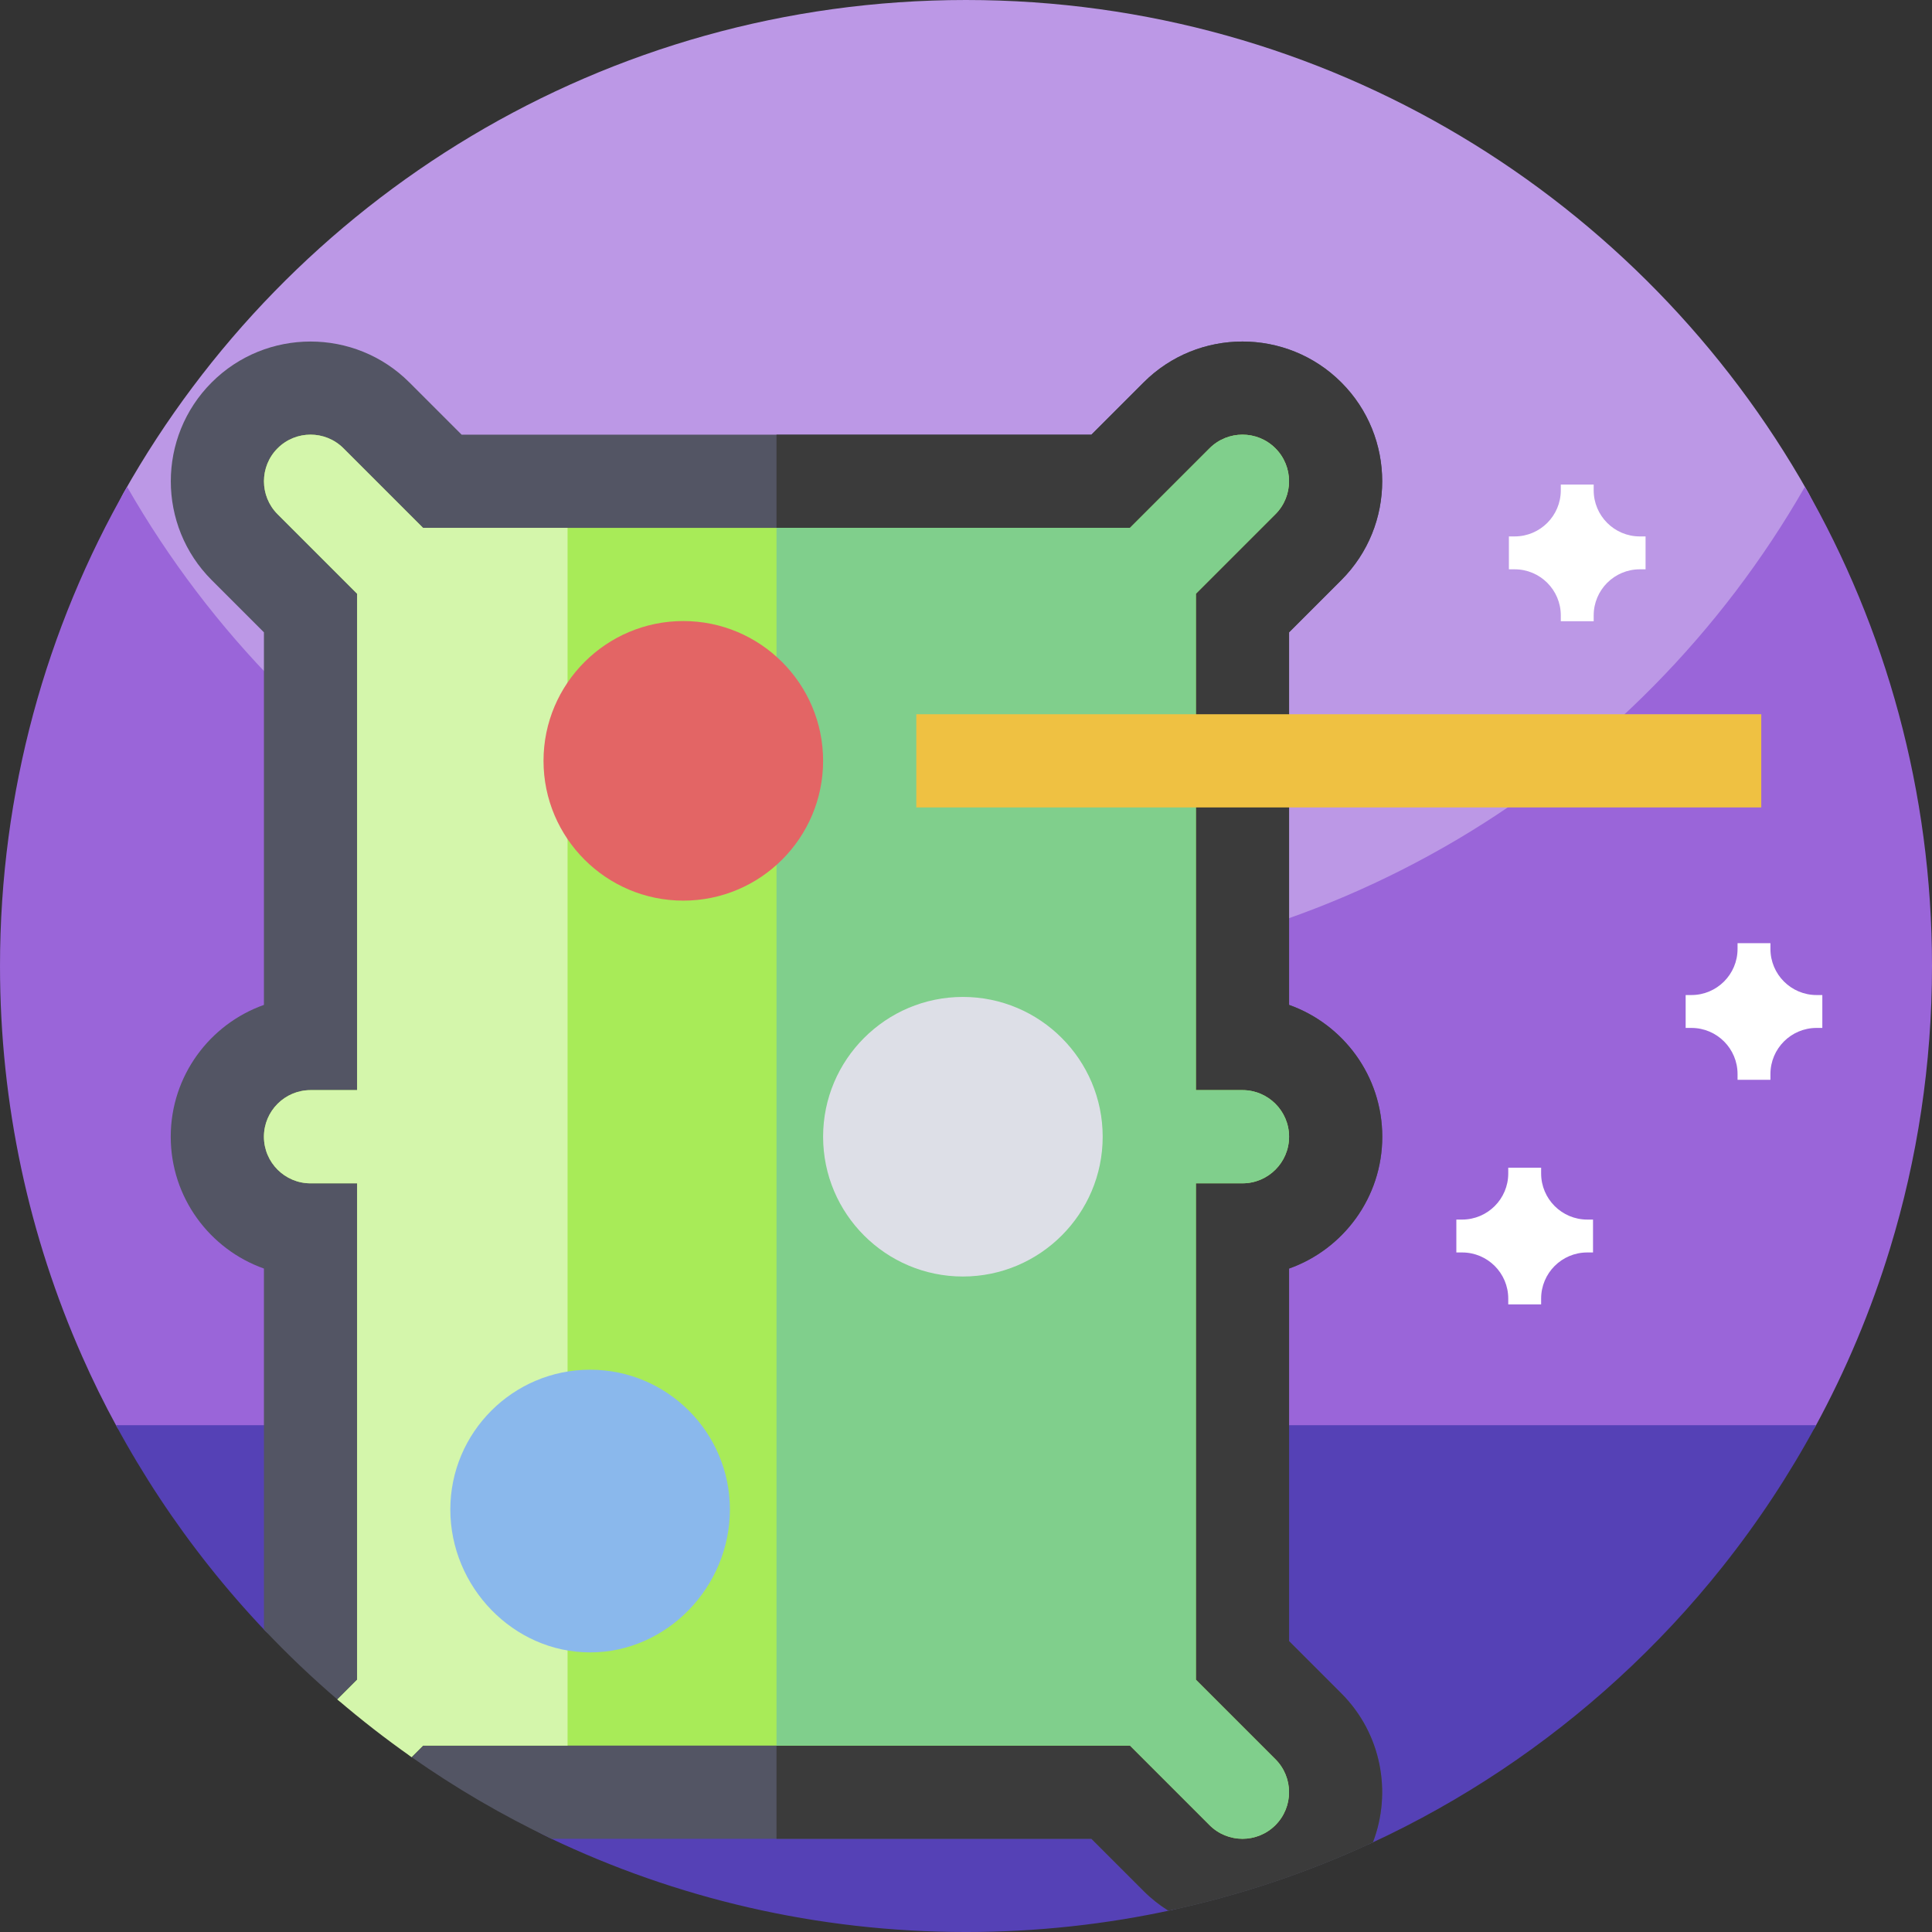 <svg id="Capa_1" enable-background="new 0 0 512 512" height="512" viewBox="0 0 512 512" width="512" xmlns="http://www.w3.org/2000/svg"><rect x="0" y="0" width="512" height="512" fill="#333333" stroke="none"/><g><g><path d="m256 312.776c-141.387 0-244.092-145.143-223.217-182.211 43.886-77.931 127.404-130.565 223.217-130.565 95.764 0 179.246 52.58 223.15 130.447 20.916 37.096-81.763 182.329-223.15 182.329zm256-56.776" fill="#bc98e6"/><path d="m512 256c0 26.051-3.891 51.191-11.129 74.871-5.031 16.469-11.672 32.231-19.75 47.109-8.25 15.2-147.391 55.692-225.121 55.692s-216.871-40.492-225.109-55.692c-3.289-6.031-6.332-12.21-9.121-18.531-14-31.629-21.77-66.629-21.77-103.449 0-46.219 12.25-89.57 33.68-127 44.121 77.07 127.16 129 222.32 129s178.211-51.93 222.32-129c21.43 37.43 33.68 80.781 33.68 127zm0 0" fill="#9a65d9"/><path d="m481.262 377.699c-7.16 13.223-15.434 25.742-24.723 37.43-8.437 10.633-17.719 20.57-27.719 29.723-19.275 17.65-41.262 32.389-65.262 43.518-8.201 3.803-20.346-5.528-28.989-2.596-8.956 3.039-14.425 18.307-23.795 20.35-17.648 3.849-35.974 5.876-54.774 5.876-39.539 0-76.987-8.967-110.419-24.978-22.888-10.961-11.692-23.316-30.199-40.263-4.406-4.033-40.875-10.126-44.992-14.456-5.226-5.497-10.21-11.227-14.929-17.175-9.289-11.688-17.563-24.207-24.723-37.43h450.524zm0 0" fill="#5541b6"/></g><g><path d="m366.316 301.243c0-16.099-10.323-29.835-24.698-34.936v-98.733l13.844-13.844c14.447-14.447 14.447-37.939 0-52.386s-37.939-14.447-52.386 0l-13.844 13.844h-83.451-83.451l-13.844-13.844c-14.447-14.447-37.939-14.447-52.386 0s-14.447 37.939 0 52.386l13.844 13.844v98.733c-14.375 5.101-24.698 18.837-24.698 34.936 0 16.1 10.323 29.835 24.698 34.936v95.647c6.244 6.605 12.835 12.877 19.745 18.788 3.599 3.078 9.997.44 13.765 3.318 2.691 2.056 2.711 9.677 5.484 11.627 11.726 8.244 24.176 15.528 37.235 21.74h59.607 83.451l13.844 13.844c2.025 2.025 4.231 3.755 6.561 5.211 18.928-4.036 37.078-10.163 54.203-18.129 5.063-13.239 2.277-28.812-8.379-39.468l-13.844-13.844v-98.733c14.377-5.102 24.7-18.837 24.7-34.937z" fill="#535564"/><path d="m366.316 301.243c0-16.099-10.323-29.835-24.698-34.936v-98.733l13.844-13.844c14.447-14.447 14.447-37.939 0-52.386s-37.939-14.447-52.386 0l-13.844 13.844h-83.451v372.11h83.451l13.844 13.844c2.025 2.025 4.231 3.755 6.561 5.211 18.928-4.036 37.078-10.163 54.203-18.129 5.063-13.239 2.277-28.812-8.379-39.468l-13.844-13.844v-98.732c14.376-5.102 24.699-18.837 24.699-34.937z" fill="#3b3b3b"/><path d="m329.27 313.592c6.814 0 12.349-5.535 12.349-12.349s-5.535-12.349-12.349-12.349h-12.349v-131.546l21.08-21.08c4.812-4.812 4.812-12.65 0-17.462-4.824-4.824-12.638-4.824-17.462 0l-21.08 21.08h-93.677-93.677l-21.08-21.08c-4.824-4.824-12.638-4.824-17.462 0-4.812 4.812-4.812 12.65 0 17.462l21.08 21.08v131.547h-12.349c-6.813 0-12.349 5.535-12.349 12.349s5.535 12.349 12.349 12.349h12.349v131.547l-5.233 5.233c3.117 2.674 9.646 2.191 12.891 4.714 3.306 2.571 3.33 8.146 6.762 10.556l3.042-3.042h93.677 93.677l21.08 21.08c4.824 4.824 12.638 4.824 17.462 0 4.812-4.812 4.812-12.65 0-17.462l-21.08-21.08v-131.547z" fill="#a8eb58"/><path d="m91.025 118.806c-4.824-4.824-12.638-4.824-17.462 0-4.812 4.812-4.812 12.65 0 17.462l21.08 21.08v131.547h-12.349c-6.813 0-12.349 5.535-12.349 12.349s5.535 12.349 12.349 12.349h12.349v131.547l-5.233 5.233c6.293 5.398 12.852 10.495 19.653 15.271l3.042-3.042h38.309v-322.716h-38.309z" fill="#d4f6ab"/><path d="m320.539 483.681c4.824 4.824 12.638 4.824 17.462 0 4.812-4.812 4.812-12.65 0-17.462l-21.08-21.08v-131.547h12.349c6.814 0 12.349-5.535 12.349-12.349s-5.535-12.349-12.349-12.349h-12.349v-131.546l21.08-21.08c4.812-4.812 4.812-12.65 0-17.462-4.824-4.824-12.638-4.824-17.462 0l-21.08 21.08h-93.677v322.715h93.677z" fill="#80cf8c"/><g><path d="m181.084 238.676c-20.428 0-37.046-16.618-37.046-37.046s16.618-37.046 37.046-37.046c20.429 0 37.046 16.618 37.046 37.046s-16.617 37.046-37.046 37.046z" fill="#e36565"/></g><g><path d="m255.177 338.29c-20.428 0-37.046-16.618-37.046-37.046 0-20.429 16.618-37.046 37.046-37.046 20.429 0 37.046 16.618 37.046 37.046s-16.618 37.046-37.046 37.046z" fill="#dddfe7"/></g><g><path d="m156.386 437.903c-20.428 0-37.046-17.441-37.046-37.87s16.618-37.046 37.046-37.046c20.429 0 37.046 16.618 37.046 37.046.001 20.429-16.617 37.87-37.046 37.87z" fill="#8ab8ec"/></g><g><path d="m242.828 189.281h223.925v24.698h-223.925z" fill="#efc142"/></g></g><g fill="#fff"><path d="m436.093 142.158h-1.524c-6.754 0-12.226-5.477-12.226-12.227v-1.523h-8.715v1.523c0 6.75-5.477 12.227-12.227 12.227h-1.527v8.715h1.527c6.75 0 12.227 5.472 12.227 12.226v1.528h8.715v-1.527c0-6.754 5.472-12.226 12.226-12.226h1.524zm0 0"/><path d="m482.935 263.696h-1.524c-6.754 0-12.226-5.477-12.226-12.227v-1.523h-8.715v1.523c0 6.75-5.477 12.227-12.227 12.227h-1.527v8.715h1.527c6.75 0 12.227 5.472 12.227 12.226v1.528h8.715v-1.528c0-6.754 5.472-12.226 12.226-12.226h1.524zm0 0"/><path d="m422.167 323.199h-1.524c-6.754 0-12.226-5.477-12.226-12.227v-1.523h-8.715v1.523c0 6.75-5.477 12.227-12.227 12.227h-1.527v8.715h1.527c6.75 0 12.227 5.472 12.227 12.226v1.528h8.715v-1.528c0-6.754 5.472-12.226 12.226-12.226h1.524zm0 0"/></g></g></svg>